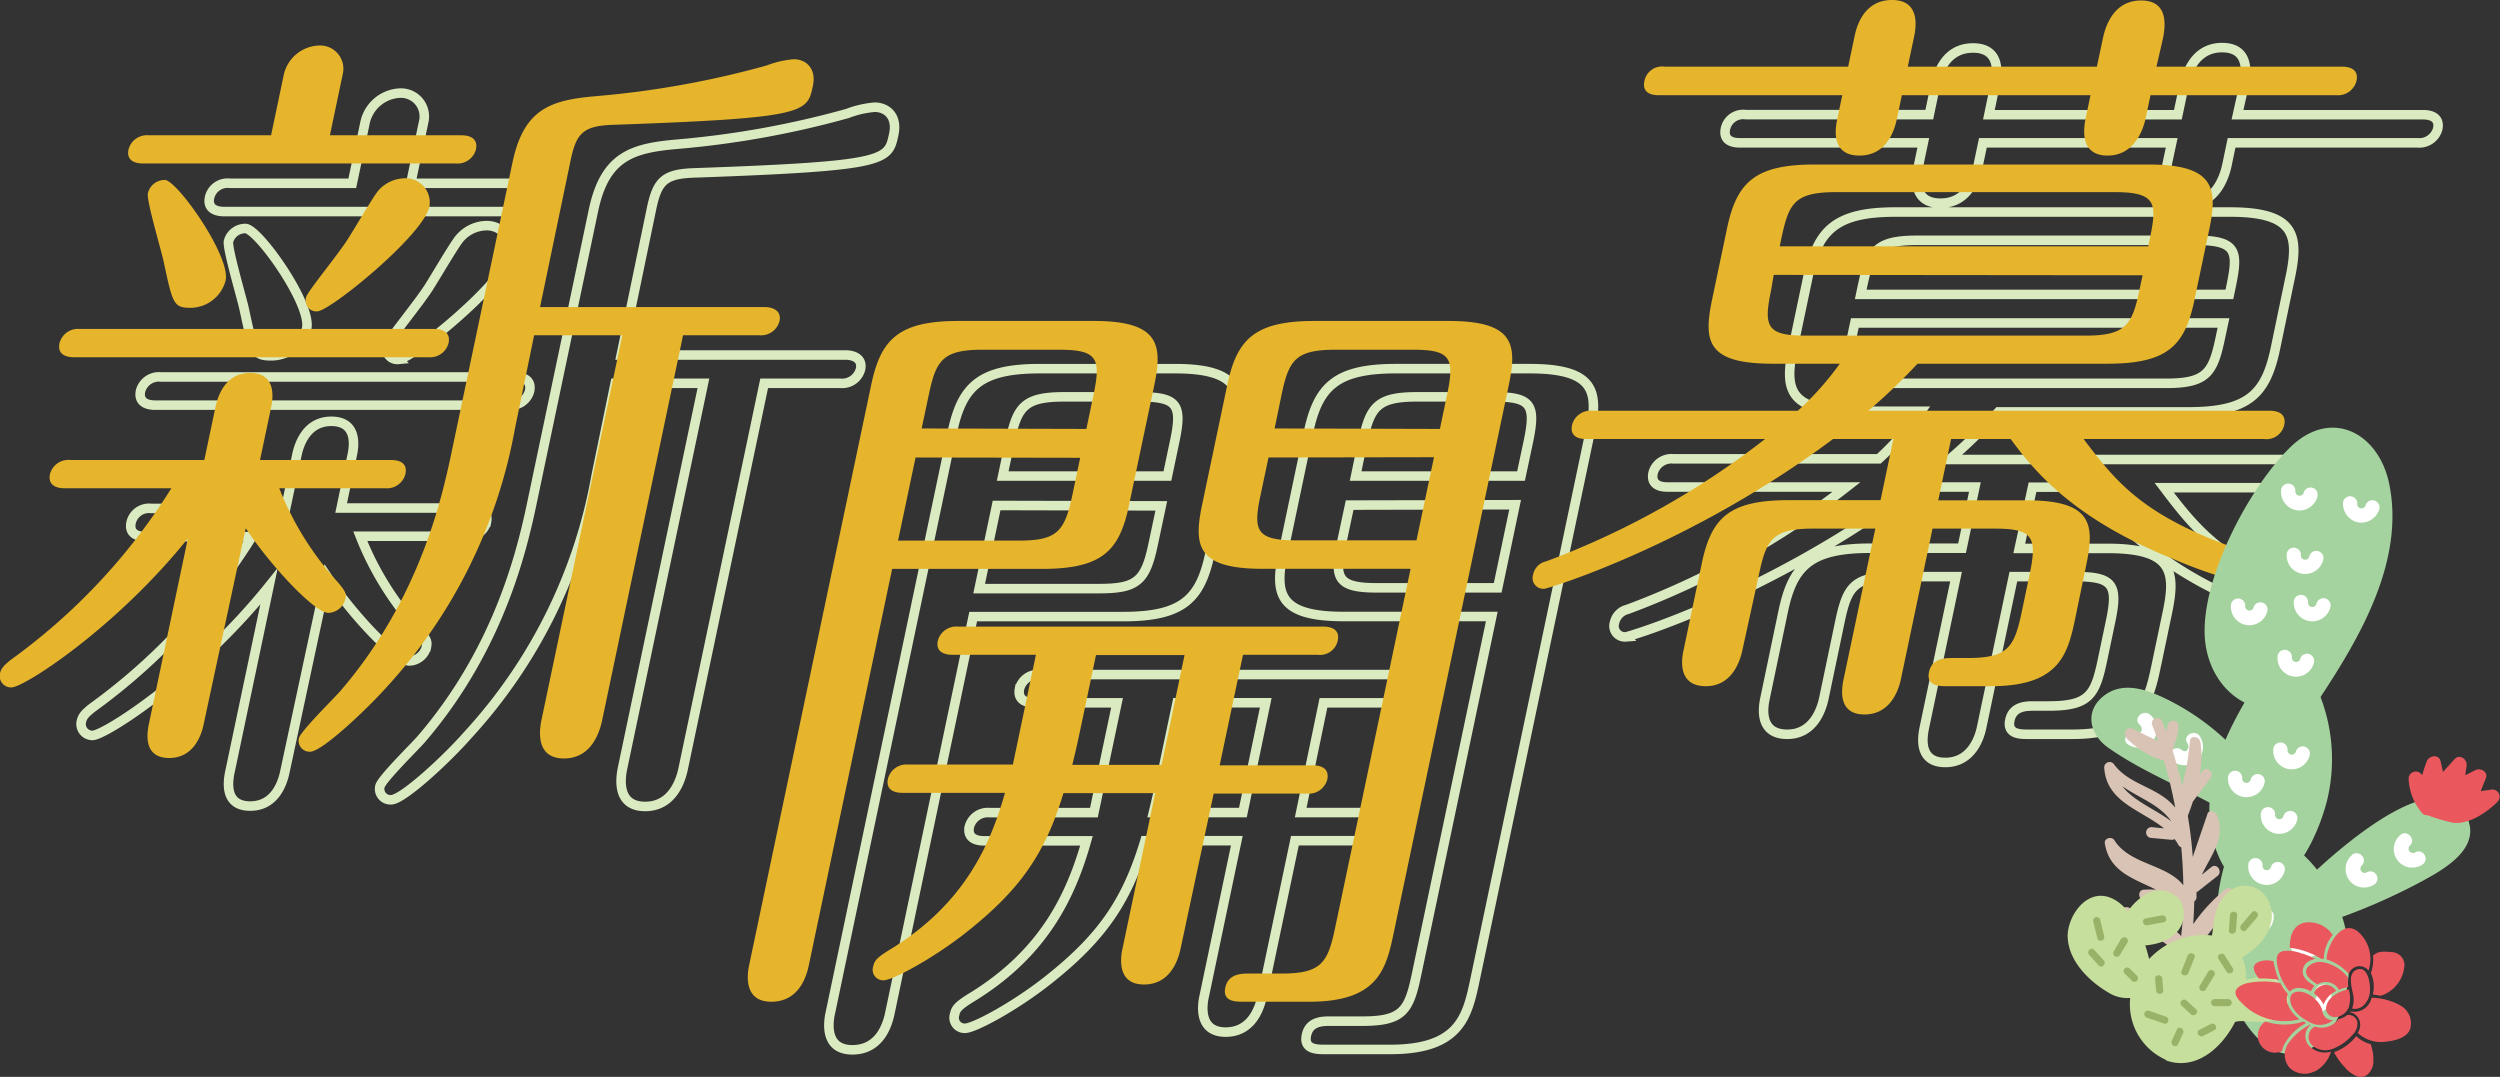 <svg xmlns="http://www.w3.org/2000/svg" viewBox="0 0 262.57 113.1"><rect x="0" y="0" width="262.57" height="113.1" fill="#333333" stroke="none"/><defs><style>.cls-1{fill:none;stroke:#dbebc1;stroke-miterlimit:10;}.cls-2{fill:#e6b52c;}.cls-3{fill:#a5d39f;}.cls-4{fill:#fff;}.cls-5{fill:#ea585e;}.cls-6{fill:#d9c3b5;}.cls-7{fill:#c7df9c;}.cls-8{fill:#99b268;}</style></defs><title>newopen_logo</title><g id="圖層_2" data-name="圖層 2"><g id="圖層_1-2" data-name="圖層 1"><path class="cls-1" d="M28.25,61.59C20.65,71.06,11,77.24,9.72,77.24a1.19,1.19,0,0,1-1.17-1.48c.12-.58.51-.91,1.11-1.4a63.89,63.89,0,0,0,16.81-18H15.27c-.58,0-1.78-.16-1.5-1.48a1.93,1.93,0,0,1,2.12-1.48H30l1.18-5.61c.22-1.07,1-3.54,3.62-3.54S37.25,46.6,37,47.75l-1.17,5.61H49.5c.58,0,1.88.08,1.59,1.48A2,2,0,0,1,49,56.32H37.84A32.15,32.15,0,0,0,44,66.2c.86,1,.89,1.24.79,1.73A1.91,1.91,0,0,1,43,69.42c-1.41,0-6-4.86-8.68-8.9L29.91,81.11c-.23,1.07-1,3.55-3.63,3.55s-2.38-2.39-2.14-3.55Zm25.88-22c.57,0,1.77.16,1.49,1.48a2,2,0,0,1-2.12,1.48H16.26c-.57,0-1.77-.16-1.5-1.48a2,2,0,0,1,2.13-1.48ZM37,19.25l1.35-6.42A3.93,3.93,0,0,1,42,9.78a2.45,2.45,0,0,1,2.49,3.05l-1.35,6.42H57c.58,0,1.78.17,1.5,1.49a2,2,0,0,1-2.12,1.48H23.51c-.58,0-1.78-.17-1.5-1.48a1.94,1.94,0,0,1,2.12-1.49ZM32.21,34.49a3.84,3.84,0,0,1-3.73,2.88c-1.82,0-1.88-.49-2.84-4.94-.25-1.15-1.79-6.34-1.64-7.08A1.82,1.82,0,0,1,25.78,24C27.1,24,32.75,31.94,32.21,34.49Zm21.4-7.74c-.62,3-10.46,11-11.77,11a1.12,1.12,0,0,1-1.17-1.48c.12-.57,3.2-4.28,4.31-6,.6-.91,2.8-4.7,3.33-5.27A3.79,3.79,0,0,1,51,23.7,2.53,2.53,0,0,1,53.61,26.75Zm9,23.23A54.24,54.24,0,0,1,49.09,77.24C47,79.63,42.32,84,41.08,84a1.14,1.14,0,0,1-1.18-1.4c.15-.74,3.68-4.2,4.33-4.95C52.73,67.77,55,57,56,52.2l6.32-30.06c1.21-5.77,4.1-6.59,8.88-7A97.11,97.11,0,0,0,89,11.92a10.5,10.5,0,0,1,2.86-.66c1.32,0,2.43,1,2,2.89-.57,2.72-.77,3.29-20.68,4-3.32.08-4.11.74-4.74,3.71L65.24,37.29H88.88c.58,0,1.76.25,1.5,1.49a2,2,0,0,1-2.12,1.48h-8L71.76,80.7c-.27,1.32-1.16,4-4,4s-2.66-2.64-2.38-4l8.5-40.44H64.61Z"/><path class="cls-2" d="M19.73,56.55C12.14,66,2.52,72.2,1.2,72.2A1.2,1.2,0,0,1,0,70.72c.12-.58.52-.91,1.12-1.41A64,64,0,0,0,18,51.28H6.75c-.57,0-1.78-.17-1.5-1.49a2,2,0,0,1,2.13-1.48H21.46l1.18-5.6c.23-1.07,1-3.54,3.63-3.54s2.46,2.39,2.22,3.54l-1.18,5.6H41c.57,0,1.87.08,1.58,1.48a2,2,0,0,1-2.12,1.49H29.33a32.09,32.09,0,0,0,6.16,9.88c.86,1,.89,1.24.79,1.73a1.91,1.91,0,0,1-1.8,1.48c-1.4,0-6-4.86-8.67-8.89L21.39,76.07c-.22,1.07-1,3.54-3.62,3.54s-2.38-2.39-2.14-3.54Zm25.88-22c.58,0,1.78.17,1.5,1.49A2,2,0,0,1,45,37.52H7.75c-.58,0-1.78-.16-1.5-1.48a2,2,0,0,1,2.12-1.49ZM28.47,14.21l1.35-6.43a3.93,3.93,0,0,1,3.69-3,2.44,2.44,0,0,1,2.49,3l-1.35,6.43H48.49c.57,0,1.77.16,1.5,1.48a2,2,0,0,1-2.13,1.48H15c-.58,0-1.78-.16-1.5-1.48a2,2,0,0,1,2.13-1.48ZM23.7,29.45A3.84,3.84,0,0,1,20,32.33c-1.81,0-1.87-.49-2.83-4.94-.25-1.16-1.8-6.34-1.64-7.09a1.82,1.82,0,0,1,1.78-1.4C18.58,18.9,24.23,26.89,23.7,29.45ZM45.1,21.7c-.63,3-10.46,11-11.78,11a1.13,1.13,0,0,1-1.17-1.48c.12-.58,3.21-4.29,4.31-6,.6-.9,2.8-4.69,3.33-5.27a3.84,3.84,0,0,1,2.73-1.23A2.54,2.54,0,0,1,45.1,21.7Zm9,23.23A54.43,54.43,0,0,1,40.58,72.2c-2.15,2.39-6.77,6.75-8,6.75a1.15,1.15,0,0,1-1.19-1.4c.16-.74,3.68-4.2,4.33-4.94,8.51-9.88,10.78-20.68,11.78-25.45l6.32-30.07c1.21-5.76,4.1-6.59,8.89-7A97.16,97.16,0,0,0,80.51,6.88a10.37,10.37,0,0,1,2.85-.66c1.32,0,2.43,1,2,2.88-.58,2.72-.78,3.3-20.69,4-3.31.08-4.11.74-4.73,3.7L56.72,32.25H80.36c.58,0,1.77.25,1.51,1.48a2,2,0,0,1-2.13,1.48h-8l-8.5,40.45c-.28,1.32-1.16,4-4,4s-2.65-2.63-2.38-4l8.5-40.45H56.1Z"/><path class="cls-1" d="M93.45,106.47c-.28,1.31-1.13,3.79-3.93,3.79s-2.57-2.64-2.33-3.79l12.81-61c1-4.78,2.82-6.75,9.17-6.75h14.25c6.84,0,7.22,2.47,6.32,6.75L127.11,58c-1,4.86-2.82,6.76-9.16,6.76H102.21Zm11.22-53.38-1.83,8.73h12.6c4,0,4.87-.82,5.68-4.69l.85-4ZM122.61,50l.76-3.62c.82-3.87.33-4.7-3.71-4.7h-7.9c-4.21,0-4.93,1.07-5.69,4.7L105.31,50Zm14,35.34h9.81c.57,0,1.77.16,1.5,1.48a2,2,0,0,1-2.13,1.48H136l-3.43,16.31c-.28,1.32-1.13,3.79-3.84,3.79s-2.52-2.55-2.27-3.7l3.44-16.4h-9.64C118.32,94.77,115.63,98.56,110,103c-3.56,2.8-7.73,5-8.64,5a1.11,1.11,0,0,1-1.09-1.48c.12-.58.36-.91,2-1.9,7.4-4.61,10.21-10.54,11.84-16.31h-10.8c-.57,0-1.77-.16-1.5-1.48a2,2,0,0,1,2.13-1.48h10.95l2.43-11.53h-8.73c-.58,0-1.78-.17-1.51-1.49a2,2,0,0,1,2.13-1.48h38.31c.57,0,1.77.17,1.5,1.48a1.92,1.92,0,0,1-2.13,1.49H139Zm-3.67-11.53h-9.31l-1.49,7.08c-.47,2.23-.52,2.47-1,4.45h9.4Zm8.17-9.06c-6.92,0-7.23-2.47-6.33-6.76l2.63-12.52c1-4.78,2.82-6.75,9.17-6.75h14.09c6.92,0,7.22,2.47,6.32,6.75l-12.07,57.42c-.8,3.78-1.54,7.33-8.87,7.33h-6.92c-.83,0-2.23,0-1.92-1.49s1.72-1.48,2.54-1.48h3.38c4.2,0,4.85-1.15,5.62-4.78l7.93-37.72Zm.64-11.7-.85,4c-.76,3.62-.49,4.69,3.71,4.69h12.69l1.83-8.73Zm18-3.05.77-3.62c.81-3.87.32-4.7-3.63-4.7h-8.07c-4.2,0-4.92,1.07-5.69,4.7L142.38,50Z"/><path class="cls-2" d="M84.94,101.42c-.28,1.32-1.13,3.79-3.93,3.79s-2.58-2.63-2.34-3.79L91.49,40.47c1-4.78,2.82-6.76,9.16-6.76H114.9c6.84,0,7.23,2.47,6.33,6.76L118.59,53c-1,4.86-2.82,6.75-9.16,6.75H93.7ZM96.16,48.05l-1.84,8.73h12.6c4,0,4.87-.83,5.69-4.7l.84-4Zm17.94-3,.76-3.63c.81-3.87.33-4.69-3.71-4.69h-7.91c-4.2,0-4.92,1.07-5.68,4.69L96.8,45Zm14,35.33h9.8c.58,0,1.78.17,1.5,1.49a2,2,0,0,1-2.12,1.48h-9.81L124,99.61c-.28,1.32-1.13,3.79-3.85,3.79s-2.51-2.55-2.27-3.71l3.45-16.39h-9.64c-1.93,6.43-4.62,10.21-10.25,14.66-3.56,2.8-7.73,5-8.64,5a1.11,1.11,0,0,1-1.08-1.49c.12-.57.35-.9,2-1.89,7.39-4.61,10.21-10.54,11.83-16.31H94.76c-.58,0-1.78-.16-1.5-1.48a2,2,0,0,1,2.12-1.49h11l2.42-11.53H100c-.58,0-1.78-.16-1.5-1.48a2,2,0,0,1,2.12-1.48H139c.58,0,1.78.16,1.5,1.48a1.91,1.91,0,0,1-2.12,1.48h-7.83ZM124.41,68.8h-9.3l-1.49,7.09c-.47,2.22-.52,2.47-1,4.44H122Zm8.17-9.06c-6.92,0-7.22-2.47-6.32-6.75l2.63-12.52c1-4.78,2.82-6.76,9.16-6.76h14.09c6.92,0,7.22,2.47,6.32,6.76L146.4,97.88c-.8,3.79-1.55,7.33-8.88,7.33H130.6c-.82,0-2.22,0-1.91-1.48s1.71-1.48,2.53-1.48h3.38c4.2,0,4.86-1.16,5.62-4.78l7.93-37.73Zm.65-11.69-.85,4c-.76,3.63-.49,4.7,3.71,4.7h12.68l1.84-8.73Zm18-3,.76-3.63c.82-3.87.33-4.69-3.62-4.69h-8.08c-4.2,0-4.92,1.07-5.68,4.69L133.87,45Z"/><path class="cls-1" d="M212.08,57.6h9.31c6.84,0,7.14,2.47,6.24,6.75l-1.14,5.44c-.8,3.79-1.54,7.33-8.87,7.33H213c-.82,0-2.22,0-1.91-1.48s1.71-1.49,2.54-1.49h1.48c4.2,0,4.92-1.07,5.68-4.69l.88-4.2c.82-3.87.25-4.7-3.7-4.7h-6.51l-3.33,15.82c-.27,1.32-1.19,3.7-3.82,3.7-3,0-2.33-3-2.19-3.7l3.32-15.82h-6.5c-4.21,0-4.93,1.07-5.69,4.7l-1.69,8.07c-.26,1.24-1.13,3.79-3.85,3.79-3.13,0-2.47-3.13-2.33-3.79l1.88-9c1-4.86,2.82-6.75,9.17-6.75h9.64l1.35-6.43h-6.35c-15,11.21-30,15.74-30.33,15.74a1.14,1.14,0,0,1-1.17-1.49,1.82,1.82,0,0,1,1.37-1.4,86.21,86.21,0,0,0,23-12.85H175.12c-.49,0-1.79-.08-1.5-1.48a2,2,0,0,1,2.13-1.48h21.58a31.47,31.47,0,0,0,4.42-5h-7.09c-6.92,0-7.24-2.38-6.32-6.75l1.54-7.33c1-4.86,2.84-6.84,9.18-6.84h35.18c6.83,0,7.22,2.47,6.3,6.84L239,36.51c-1,4.86-2.82,6.75-9.16,6.75H209.9a60.37,60.37,0,0,1-5.15,5h42.18c.57,0,1.77.16,1.5,1.48a1.92,1.92,0,0,1-2.13,1.48h-19c3.68,4.86,6.56,8.4,17.81,12.11.37.17,1.31.41,1.07,1.57a2,2,0,0,1-1.88,1.48A45.68,45.68,0,0,1,237,63.86c-10.34-4.12-14.59-9-17.27-12.69h-6.26Zm-8.8-48.68c.16-.75.82-3.88,3.95-3.88s2.47,3.13,2.31,3.88l-.65,3.13h19.85L229.38,9c.28-1.32,1.16-4,4-4s2.6,2.56,2.3,4L235,12.05h19.53c.57,0,1.77.16,1.5,1.48A2,2,0,0,1,253.9,15H234.38l-.5,2.39c-.32,1.48-1.33,4-4,4-2.88,0-2.56-2.71-2.3-4l.51-2.39H208.26l-.52,2.47c-.26,1.24-1.06,3.87-3.94,3.87-3.13,0-2.47-3.13-2.32-3.87L202,15H182.72c-.49,0-1.79-.08-1.5-1.48a1.9,1.9,0,0,1,2.13-1.48h19.28Zm-8.47,25-.35,1.64c-.81,3.88-.33,4.7,3.71,4.7H227.5c4.2,0,4.92-1.07,5.68-4.7l.35-1.64Zm39.34-3c.9-4.28,1.19-5.68-3.5-5.68H201.32c-4.7,0-5,1.4-5.89,5.68Z"/><path class="cls-2" d="M203.57,52.55h9.3c6.84,0,7.15,2.47,6.25,6.76L218,64.74c-.79,3.79-1.54,7.33-8.87,7.33h-4.61c-.83,0-2.23,0-1.92-1.48s1.72-1.48,2.54-1.48h1.48c4.2,0,4.92-1.07,5.69-4.7l.88-4.2c.81-3.87.24-4.69-3.71-4.69h-6.51l-3.32,15.81c-.28,1.32-1.19,3.71-3.83,3.71-3,0-2.32-3.05-2.19-3.71l3.33-15.81h-6.51c-4.2,0-4.92,1.07-5.68,4.69L183,68.29c-.26,1.23-1.13,3.78-3.84,3.78-3.13,0-2.48-3.13-2.34-3.78l1.89-9c1-4.86,2.82-6.76,9.16-6.76h9.64l1.35-6.42h-6.34c-15,11.2-30,15.73-30.33,15.73a1.13,1.13,0,0,1-1.17-1.48,1.76,1.76,0,0,1,1.36-1.4,86.32,86.32,0,0,0,23-12.85H166.61c-.5,0-1.8-.08-1.5-1.48a2,2,0,0,1,2.12-1.49h21.59a30.89,30.89,0,0,0,4.41-4.94h-7.08c-6.92,0-7.24-2.39-6.33-6.75l1.54-7.34c1-4.86,2.84-6.83,9.18-6.83h35.18c6.84,0,7.23,2.47,6.31,6.83l-1.54,7.34c-1,4.86-2.82,6.75-9.16,6.75H201.39a60.75,60.75,0,0,1-5.16,4.94h42.18c.58,0,1.78.17,1.5,1.49a1.91,1.91,0,0,1-2.12,1.48H218.84c3.67,4.86,6.55,8.4,17.8,12.11.38.16,1.32.41,1.07,1.56a2,2,0,0,1-1.87,1.48,44.66,44.66,0,0,1-7.39-2.47c-10.34-4.12-14.59-9-17.27-12.68h-6.26Zm-8.8-48.68c.15-.74.81-3.87,3.94-3.87s2.47,3.13,2.32,3.87L200.37,7h19.86l.64-3c.27-1.31,1.16-3.95,4-3.95s2.59,2.55,2.3,4L226.49,7H246c.58,0,1.78.17,1.5,1.48A2,2,0,0,1,245.39,10H225.86l-.5,2.39c-.31,1.48-1.32,3.95-4,3.95-2.88,0-2.56-2.72-2.3-3.95l.5-2.39H199.75l-.52,2.47c-.26,1.23-1.06,3.87-3.95,3.87-3.13,0-2.47-3.13-2.31-3.87l.52-2.47H174.21c-.5,0-1.8-.09-1.5-1.49A1.89,1.89,0,0,1,174.83,7h19.28Zm-8.48,25L186,30.56c-.82,3.87-.33,4.69,3.7,4.69H219c4.2,0,4.92-1.07,5.68-4.69l.35-1.65Zm39.34-3c.9-4.29,1.2-5.69-3.5-5.69H192.81c-4.7,0-5,1.4-5.89,5.69Z"/><path class="cls-3" d="M238.48,72.1a39.23,39.23,0,0,0-4.2,8.3,13.12,13.12,0,0,0,.11,9.14c.56,1.26,1.7,2.54,3.05,2.31a3.39,3.39,0,0,0,1.75-1.15,16.48,16.48,0,0,0,1.64-19.87"/><path class="cls-3" d="M237.19,71.34c-2.88,4.72-5.84,9.91-5,15.66.38,2.71,2.13,7,5.68,6.29s5.87-6.35,6.6-9.49a18.28,18.28,0,0,0-2.31-13.73c-1-1.64-3.6-.13-2.59,1.52a15.22,15.22,0,0,1-.16,16.49c-1.94,2.85-4.18.44-4.35-2.4a14,14,0,0,1,.7-4.88,36.32,36.32,0,0,1,4.05-8c1-1.65-1.59-3.16-2.59-1.51Z"/><path class="cls-3" d="M235,91.46a19.07,19.07,0,0,0,2,15.11c.78,1.28,1.91,2.58,3.41,2.65,1.76.08,3.11-1.56,3.82-3.18a13.78,13.78,0,0,0-4.66-16.32"/><path class="cls-3" d="M233.57,91.06a21.17,21.17,0,0,0,1,14.12c1.45,3.24,4.59,7.27,8.48,4.72,3.4-2.24,4.05-7.59,3.5-11.24a15.52,15.52,0,0,0-6.24-10.23c-1.54-1.17-3,1.44-1.52,2.59,3.78,2.86,7,9.88,4,14.42-3.26,5-6.09-2.62-6.6-4.84a18.33,18.33,0,0,1,.27-8.74c.49-1.87-2.41-2.67-2.89-.8Z"/><path class="cls-3" d="M233.07,83.12l-10.2-5.49A3,3,0,0,1,221.19,76a2,2,0,0,1,1.62-2.25,5,5,0,0,1,3,.51,23.34,23.34,0,0,1,9,6.74"/><path class="cls-3" d="M233.83,81.83l-5.57-3-2.78-1.5-1.86-1c-.41-1-.25-1.36.5-1,1.21-.3,4.18,1.9,5.14,2.56a23.28,23.28,0,0,1,4.5,4.2c1.26,1.47,3.37-.66,2.13-2.12a25.54,25.54,0,0,0-7.74-6.24c-2.14-1.1-4.93-2.35-7.12-.7s-1.55,4.12.38,5.49c3.29,2.33,7.35,4,10.9,5.91,1.7.92,3.22-1.67,1.52-2.59Z"/><path class="cls-3" d="M242,94.62A42.78,42.78,0,0,1,253.67,86c1.26-.63,3-1.1,3.87,0a2.16,2.16,0,0,1-.08,2.46,5.89,5.89,0,0,1-2,1.66,59.41,59.41,0,0,1-15.2,6.33"/><path class="cls-3" d="M243.07,95.68a43.21,43.21,0,0,1,6.54-5.53c.92-.62,1.87-1.22,2.85-1.77.64-.37,1.3-.72,2-1.06,1.58.32,1.85.71.83,1.15-.93,1.52-5.21,2.89-6.86,3.62a62.55,62.55,0,0,1-8.55,3,1.5,1.5,0,0,0,.8,2.89,64.05,64.05,0,0,0,13.5-5.32c2.41-1.3,6.61-3.56,4.84-7-3.3-6.34-15.49,5.35-18,7.93-1.36,1.37.76,3.5,2.12,2.12Z"/><path class="cls-3" d="M241.15,72.56a5,5,0,0,1-6-.78,7.69,7.69,0,0,1-2.12-5.93,17.32,17.32,0,0,1,1.73-6.22,74.94,74.94,0,0,1,4.75-8.77,13.09,13.09,0,0,1,2.59-3.31,4.56,4.56,0,0,1,3.92-1.09c2.21.55,3.26,3.09,3.54,5.35.91,7.52-3.13,14.7-7.37,21"/><path class="cls-3" d="M240.39,71.26c-3.59,1.6-5.93-2.27-5.83-5.41.08-2.43,1.2-4.82,2.22-7,.72-1.5,1.52-3,2.35-4.41,1.67-2.92,1.81-3.91,5.29-4.63,2.18-1.42,3.35-1,3.52,1.22a13,13,0,0,1,.25,3.34,20.7,20.7,0,0,1-1.2,6.33A49.89,49.89,0,0,1,240.93,72c-1.07,1.61,1.52,3.12,2.59,1.51,4.29-6.47,9.09-14.58,7.41-22.71-1.1-5.32-6.06-8-10.35-3.86s-9.51,13.93-9,20.17c.45,5.4,5.22,9,10.32,6.7,1.76-.78.23-3.37-1.52-2.59Z"/><path class="cls-4" d="M240.16,58.27a1.95,1.95,0,0,0,3.84.54.75.75,0,0,0-1.45-.4.45.45,0,0,1-.89-.14.75.75,0,0,0-1.5,0Z"/><path class="cls-4" d="M240.91,63.23a1.95,1.95,0,0,0,3.84.55.75.75,0,0,0-1.45-.4.45.45,0,1,1-.89-.15.75.75,0,0,0-1.5,0Z"/><path class="cls-4" d="M239.21,69a1.94,1.94,0,0,0,3.83.55.75.75,0,0,0-1.44-.4.45.45,0,0,1-.89-.15.75.75,0,0,0-1.5,0Z"/><path class="cls-4" d="M238.76,78.73a1.94,1.94,0,0,0,3.83.55.75.75,0,0,0-1.44-.4.45.45,0,0,1-.89-.15.75.75,0,0,0-1.5,0Z"/><path class="cls-4" d="M234,81.7a1.95,1.95,0,0,0,3.84.55.75.75,0,0,0-1.45-.4.45.45,0,0,1-.89-.15.75.75,0,0,0-1.5,0Z"/><path class="cls-4" d="M223.59,78.24a1.94,1.94,0,0,0,2.21-3.18c-.74-.62-1.81.44-1.07,1.06.4.33.21,1.11-.38.83-.87-.42-1.63.88-.76,1.29Z"/><path class="cls-4" d="M228.09,79.85a2,2,0,0,0,2.7,0,2,2,0,0,0,.24-2.54c-.55-.79-1.85,0-1.29.75.3.43-.09,1.13-.59.71-.73-.62-1.8.44-1.06,1.06Z"/><path class="cls-4" d="M237.45,85.52a1.94,1.94,0,0,0,3.83.54.75.75,0,0,0-1.44-.4.45.45,0,0,1-.89-.14.75.75,0,0,0-1.5,0Z"/><path class="cls-4" d="M236.13,90.87a1.94,1.94,0,0,0,3.83.55.75.75,0,0,0-1.44-.4.45.45,0,0,1-.89-.15.75.75,0,0,0-1.5,0Z"/><path class="cls-4" d="M240.72,99.83a2,2,0,0,0,2.56.43,2,2,0,0,0,.66-2.56.76.76,0,0,0-1-.27.77.77,0,0,0-.27,1,.49.49,0,0,1-.21.56.54.54,0,0,1-.66-.25.75.75,0,0,0-1.06,0,.76.76,0,0,0,0,1.06Z"/><path class="cls-4" d="M235,96.65A2,2,0,0,0,237,98.23a2,2,0,0,0,1.81-1.93c.06-1-1.44-1-1.5,0-.05.67-.81.47-.92,0-.18-1-1.62-.55-1.44.4Z"/><path class="cls-4" d="M241.25,105.59a1.95,1.95,0,0,0,3.5-1.67c-.33-.9-1.78-.51-1.45.4.18.51-.39,1-.75.51-.54-.79-1.84,0-1.3.76Z"/><path class="cls-4" d="M235.42,103.81a2,2,0,0,0,2.05,1.58,2,2,0,0,0,1.81-1.93c.07-1-1.43-1-1.5,0-.05.66-.81.47-.91,0-.19-1-1.63-.55-1.45.4Z"/><path class="cls-4" d="M234.31,63.61a1.94,1.94,0,0,0,3.83.54.75.75,0,0,0-1.44-.4.45.45,0,0,1-.89-.14.75.75,0,0,0-1.5,0Z"/><path class="cls-4" d="M246.08,52.88a2,2,0,0,0,1.66,2,2,2,0,0,0,2.17-1.47.75.75,0,0,0-1.44-.39.45.45,0,0,1-.89-.15.75.75,0,0,0-1.5,0Z"/><path class="cls-4" d="M247,89.83a1.94,1.94,0,0,0,2.37,3.06.75.75,0,0,0-.76-1.29.45.45,0,0,1-.55-.71c.68-.69-.38-1.75-1.06-1.06Z"/><path class="cls-4" d="M252.06,87.74a1.94,1.94,0,0,0,2.37,3.06.75.75,0,0,0-.76-1.29.45.45,0,0,1-.55-.71c.68-.69-.38-1.75-1.06-1.06Z"/><path class="cls-4" d="M239.58,51.54a1.94,1.94,0,0,0,3.83.55.75.75,0,0,0-1.44-.4.45.45,0,0,1-.89-.15.75.75,0,0,0-1.5,0Z"/><path class="cls-5" d="M254.91,84.82a4.7,4.7,0,0,1-1.19-3.09l1.13,1.2a10.52,10.52,0,0,1,.75-2.81l.56,2.5,2.17-2.4a8.33,8.33,0,0,0-.16,2.39l2.19-1.07-1,2.5,2.43-.35a6.44,6.44,0,0,1-3.93,2Z"/><path class="cls-5" d="M255.44,84.29a4.27,4.27,0,0,1-1-2.56l-1.28.54,1.13,1.19a.76.76,0,0,0,1.25-.33,13,13,0,0,1,.76-2.81h-1.45l.56,2.5a.75.75,0,0,0,1.25.33l2.17-2.4L257.61,80a11.23,11.23,0,0,0-.19,2.59.76.76,0,0,0,1.13.64l2.19-1.06-1.1-.85-1,2.5c-.23.6.43,1,.92.92l2.43-.35-.73-1.25c-1,1-2.43,2-3.84,1.64-.79-.21-1.56-.47-2.33-.7a.75.75,0,0,0-.4,1.44,19.12,19.12,0,0,0,2.94.89c1.69.21,3.57-1.09,4.69-2.21a.76.76,0,0,0-.73-1.26l-2.43.36.93.92,1-2.5c.26-.66-.57-1.1-1.1-.84L257.79,82l1.13.65a9.49,9.49,0,0,1,.14-2.19c.12-.68-.71-1.33-1.26-.73l-2.17,2.4,1.25.33-.55-2.5c-.18-.79-1.2-.63-1.45,0a13,13,0,0,0-.75,2.81l1.25-.33-1.13-1.2a.76.76,0,0,0-1.28.53,6,6,0,0,0,1.41,3.62C255,86.1,256,85,255.44,84.29Z"/><path class="cls-6" d="M230,77.86a28.27,28.27,0,0,1-.81,4.68c-.29-1.24-.63-2.48-1-3.7a.34.34,0,0,0,.06-.15l.13-.58a4.25,4.25,0,0,0,.41-1.9c0-.68-1-.66-1.12-.06l-.16.7c-.13-.36-.26-.71-.4-1.07-.27-.68-1.34-.31-1.07.37s.42,1.13.62,1.7l-2.7-1.32c-.61-.3-1,.51-.61,1A9,9,0,0,0,227,79.82a.54.54,0,0,0,.25,0,47.78,47.78,0,0,1,1.21,5v0a6.6,6.6,0,0,0-.69-.71c-1.78-1.54-4.35-1.89-5.77-3.88a.57.57,0,0,0-1,.36c.2,3.66,3.87,4.46,6.28,6.41l-1.21-.12a.57.57,0,0,0-.66.46.57.57,0,0,0,.45.66l2.16.2a.68.68,0,0,0,.38-.07,6.17,6.17,0,0,1,.39.6.48.48,0,0,0,.3.25c.13,1.33.2,2.68.22,4-1.74-2.23-5.62-2.16-7.24-4.73-.28-.46-1.13-.21-1,.36.5,3,3.1,3.68,5.37,4.83a10.37,10.37,0,0,0-1.25,0c-.73,0-.65,1.16.08,1.14a7.72,7.72,0,0,1,3.28.61.63.63,0,0,0,.3,0,4.81,4.81,0,0,1,.42.56l0,0c0,.86-.1,1.71-.19,2.57-1.19-1.53-4-1.12-5.25-2.79a.58.58,0,0,0-1,.07,1.83,1.83,0,0,0,.92,2.52,5.23,5.23,0,0,0,1.88.36,3.08,3.08,0,0,1,2.83,2,.49.49,0,0,0,.29.32c-.07.49-.15,1-.24,1.45a.56.56,0,0,0,1.11.2c.11-.58.2-1.16.29-1.75A7.81,7.81,0,0,0,232,99.5a.62.62,0,0,0-.31-1.08,28.94,28.94,0,0,0,2.9-4.33c.27-.48-.39-1.07-.83-.71a17.74,17.74,0,0,0-3.41,3.68c.05-.8.09-1.6.11-2.39a.56.56,0,0,0,.24-.49,4.35,4.35,0,0,1,0-.51l.08,0L232.9,92c.57-.45-.06-1.39-.64-.94l-1,.81c.92-2,2.58-3.9,1.57-6.28-.17-.4-.89-.58-1-.06L230.3,90c-.1-1.45-.28-2.88-.52-4.31.19-.5.37-1,.54-1.51l1.86-2.46c.44-.58-.42-1.32-.86-.74l-.27.36a10.87,10.87,0,0,0,.06-3.37C231,77.32,230.05,77.18,230,77.86Zm-1.91,8.43c-1.71-1.29-4-2.15-5.17-3.7C224.7,83.83,226.85,84.52,228.07,86.29Z"/><path class="cls-7" d="M227.89,110.72c1.19.57,2.62,0,3.66-.85a9.8,9.8,0,0,0,3.62-6.32,4.45,4.45,0,0,0-.69-3.39,4.28,4.28,0,0,0-4-1.13,7.29,7.29,0,0,0-5.72,4.7,5.77,5.77,0,0,0,2.51,6.71Z"/><path class="cls-7" d="M227.69,111.44c7,2.2,12.48-13.31,3.69-13.24a7.9,7.9,0,0,0-7.59,6.2,6.37,6.37,0,0,0,3.9,7c.9.36,1.28-1.09.4-1.45-5.07-2-2.69-8.69,1.59-10,1.56-.48,2.76-.45,3.88.76s1,2.66.5,4.25c-.74,2.25-3.15,5.88-6,5C227.17,109.7,226.77,111.15,227.69,111.44Z"/><path class="cls-7" d="M225.26,102.3A13.13,13.13,0,0,0,222.59,96a3,3,0,0,0-1.36-1.11,2.48,2.48,0,0,0-2.6,1.12,4,4,0,0,0-.59,3.41,7.54,7.54,0,0,0,3.07,3.69,4.16,4.16,0,0,0,2.51,1.09c.93,0,1.85-1,1.46-1.87"/><path class="cls-7" d="M226,102.1c-.41-2.51-1.74-6.9-4.47-7.86-2.42-.84-4.32,1.92-4.37,4,0,2.7,2.34,4.93,4.53,6.15,1.85,1,4.68.28,4.13-2.26-.2-1-1.65-.55-1.45.4.5,2.28-2.64.1-2.87-.07a11.72,11.72,0,0,1-1.51-1.31c-1.11-1.16-1.91-3-.82-4.44,2.7-3.62,5.1,4,5.38,5.75.16,1,1.6.55,1.45-.4Z"/><path class="cls-7" d="M223.6,97.2a6.17,6.17,0,0,1,1.92-2.44,1.91,1.91,0,1,1,2.06,3.15,6.32,6.32,0,0,1-3.18.8"/><path class="cls-7" d="M224.25,97.58a6.74,6.74,0,0,1,1.35-2c.51-.43,1.51-.83,2.07-.24s-.12,1.69-.73,2a5.83,5.83,0,0,1-2.54.54c-1,.07-1,1.57,0,1.5,1.43-.1,3-.25,4.1-1.35a2.84,2.84,0,0,0,.5-3.45,2.77,2.77,0,0,0-3.25-.85,5.83,5.83,0,0,0-2.8,3c-.46.84.83,1.6,1.3.75Z"/><path class="cls-7" d="M235,104.24a5.27,5.27,0,0,1,2.84-.86c1,.1,2,1,1.73,2s-1.42,1.29-2.39,1.25a7,7,0,0,0-2.89.06"/><path class="cls-7" d="M235.39,104.89a4,4,0,0,1,2.56-.73c.39.1,1,.52.91,1-.08.35-.49.51-.78.61-1.28.4-2.66-.24-4,.18-.92.29-.53,1.74.4,1.44,1.34-.42,2.74.22,4.1-.22a2.34,2.34,0,0,0,1.77-2.1,2.57,2.57,0,0,0-1.73-2.29c-1.38-.51-2.79.15-4,.78-.86.45-.1,1.75.76,1.3Z"/><path class="cls-7" d="M232.91,99.05a29.57,29.57,0,0,1,.55-3.26,2.73,2.73,0,0,1,2.32-2,2.24,2.24,0,0,1,2,2,3.6,3.6,0,0,1-1,2.82,9.88,9.88,0,0,1-2.45,1.85"/><path class="cls-7" d="M233.64,99.25c.16-.93.18-1.89.42-2.8s1.11-2.47,2.3-1.76.67,2.45-.06,3.31a8.72,8.72,0,0,1-2.3,1.74.75.75,0,0,0,.76,1.29c1.52-.92,3.14-2,3.67-3.82a3.33,3.33,0,0,0-1-3.62,2.68,2.68,0,0,0-3.45.14c-1.5,1.3-1.43,3.32-1.75,5.12-.17,1,1.28,1.35,1.45.4Z"/><path class="cls-8" d="M219.84,96.76l.44,1.78c.11.47.83.27.72-.2l-.43-1.78a.38.38,0,0,0-.73.2Z"/><path class="cls-8" d="M222.78,98.58,222,99.93a.37.37,0,0,0,.64.38l.82-1.35a.38.38,0,0,0-.65-.38Z"/><path class="cls-8" d="M219.42,100.29l1,1.11c.33.36.86-.17.53-.53l-1-1.11c-.33-.36-.86.17-.53.53Z"/><path class="cls-8" d="M225.54,97.18l1.71-.32c.47-.09.27-.81-.2-.72l-1.71.32c-.47.09-.27.81.2.72Z"/><path class="cls-8" d="M223.11,102.21l.84.84a.38.38,0,0,0,.53-.53l-.84-.84a.38.38,0,0,0-.53.53Z"/><path class="cls-8" d="M226.35,102.79l.1,1.23c0,.48.79.48.75,0l-.1-1.23c0-.48-.79-.49-.75,0Z"/><path class="cls-8" d="M225.47,106.88l1.81.62c.46.15.66-.57.2-.73l-1.81-.62c-.46-.15-.65.57-.2.73Z"/><path class="cls-8" d="M229.76,100.37l-.64,1.63c-.18.44.55.64.72.2l.65-1.63c.17-.45-.55-.65-.73-.2Z"/><path class="cls-8" d="M231.92,102.06l-.88,1.47a.37.37,0,0,0,.64.38l.89-1.48c.25-.41-.4-.79-.65-.37Z"/><path class="cls-8" d="M229.12,105.62l1,.91c.35.33.88-.2.53-.53l-1-.91c-.35-.34-.88.19-.53.53Z"/><path class="cls-8" d="M232.59,105.68l1.48,0a.38.38,0,0,0,0-.75l-1.48,0c-.48,0-.48.73,0,.75Z"/><path class="cls-8" d="M238,104.15l-1.55.91a.38.38,0,0,0,.38.65l1.55-.91c.41-.25,0-.9-.38-.65Z"/><path class="cls-8" d="M233,100.71l.86,1.35c.26.41.91,0,.65-.37l-.86-1.36c-.26-.41-.91,0-.65.38Z"/><path class="cls-8" d="M234.21,96.11l-.12,1.6c0,.48.71.48.75,0l.12-1.6c0-.48-.71-.48-.75,0Z"/><path class="cls-8" d="M236.52,95.82l-1.14,1.33c-.31.36.22.9.53.53l1.14-1.33c.31-.37-.22-.9-.53-.53Z"/><path class="cls-8" d="M228.64,108.13l-.54,1.18c-.2.44.45.82.65.38l.54-1.18c.2-.44-.44-.82-.65-.38Z"/><path class="cls-8" d="M232.21,107.54l-1.21.62c-.43.22-.05.86.38.65l1.2-.62c.43-.22,0-.87-.37-.65Z"/><path class="cls-5" d="M247.61,97.81a3.81,3.81,0,0,1,1.15,4.12,1.2,1.2,0,0,0-1.41-.36,1.31,1.31,0,0,0-.67.71,5.16,5.16,0,0,0-2.33-1.51,0,0,0,0,0,0,0C244.37,99.34,245.9,96.51,247.61,97.81Zm1.29,6.46c-.13.94-.85,1.89-1.87,1.65a2.57,2.57,0,0,0,.12-1.41c-.13-.77-.67-2.37.47-2.7S249,103.5,248.9,104.27Zm-1.83,4.43a5.15,5.15,0,0,1-1.91,1.39,2.14,2.14,0,0,1-2.22-.22,1.21,1.21,0,0,1,.1-2,.34.34,0,0,0,.06-.06,2.18,2.18,0,0,0,2.48-.76,2.21,2.21,0,0,0,.95-.45s.05,0,.07,0a.92.92,0,0,1,1,.9A1.67,1.67,0,0,1,247.07,108.7Zm-5-1.63a.21.21,0,0,0-.1-.06,3.56,3.56,0,0,1-1.05-1,1.78,1.78,0,0,1-.38-1.2c.1-.67.83-.74,1.37-.6a3.07,3.07,0,0,1,2,1.87l0,0a.13.13,0,0,1,0,.06,1.06,1.06,0,0,0,1.14,1,2.17,2.17,0,0,1-2.16.36A3.81,3.81,0,0,1,242.09,107.07Zm1.3-3.7a3.39,3.39,0,0,1-1-.82c-.56-.86.4-1.46,1.16-1.52h.18a.08.08,0,0,0,.07,0,4.24,4.24,0,0,1,2.82,1.63,3.74,3.74,0,0,0,.05,1,3.81,3.81,0,0,0-1,.31,1.56,1.56,0,0,0-2.25-.57Zm2.06,3.43a.91.91,0,0,1-1.12-1c.13-1.06,1.43-1.75,2.37-1.89a3.25,3.25,0,0,1,0,1.91A1.67,1.67,0,0,1,245.45,106.8Zm-.09-2.71a2.62,2.62,0,0,0-1.3,1.41,3.58,3.58,0,0,0-1-1.16A1.27,1.27,0,0,1,245.36,104.09ZM242,96.91a3,3,0,0,1,3,1.29,4,4,0,0,0-.93,2.5l-.28,0a8.13,8.13,0,0,0-2.41-1,6.86,6.86,0,0,0-.89-.15C240.49,98.42,240.74,97.24,242,96.91Zm-2.34,3a3.93,3.93,0,0,1,2,.2,7.23,7.23,0,0,1,1.5.6,2,2,0,0,0-.45.15,1.25,1.25,0,0,0-.85,1.35c.12.66.72,1,1.23,1.34a2,2,0,0,0-.38.58,2.63,2.63,0,0,0-1.14-.36,1.28,1.28,0,0,0-1.09.39,6,6,0,0,1-1.06-1.86C239.24,101.71,238.74,100.19,239.67,99.94Zm-2.47,2.78c-.4-.51-.84-1.28,0-1.65a2.35,2.35,0,0,1,1.61-.06c0,.29.11.57.16.8a5.8,5.8,0,0,0,.4,1.15,9.56,9.56,0,0,0-2.14-.16A.16.16,0,0,0,237.2,102.72Zm-1.48,2.89c-.36-.33-.9-.79-.92-1.32s.71-.87,1.22-1a8.78,8.78,0,0,1,3.5,0h0a6.77,6.77,0,0,0,.78,1.14h0a1.43,1.43,0,0,0,0,1.11,3.57,3.57,0,0,0,1.23,1.54A6.29,6.29,0,0,1,235.72,105.61Zm3.88,4.85a1.79,1.79,0,0,1-1.66-3.15,6.33,6.33,0,0,0,4,0l.29.16a5.6,5.6,0,0,0-2.36,2.36,2.41,2.41,0,0,0-.17.58Zm3.48,2.1a2.29,2.29,0,0,1-2.59-.37,2.09,2.09,0,0,1-.17-2.54,6.24,6.24,0,0,1,2.16-1.92.19.19,0,0,0,.06-.07l.17,0a1.51,1.51,0,0,0-.23,2.14,2.24,2.24,0,0,0,2.33.68.15.15,0,0,0,0,.07A3.5,3.5,0,0,1,243.08,112.56ZM249,109.7a5,5,0,0,1,.26,2c-.1.75-.69,1.56-1.54,1.4a3.19,3.19,0,0,1-1.44-1,7.17,7.17,0,0,1-1.11-1.51.14.14,0,0,0,0-.13l.11,0a5.27,5.27,0,0,0,2.2-1.64,3.41,3.41,0,0,0,1.55.86A.11.11,0,0,0,249,109.7Zm3.06-4.12a2.14,2.14,0,0,1,1.06,2.54c-.38.93-1.69,1.2-2.58,1.29a3.56,3.56,0,0,1-2.91-.92h0a2.59,2.59,0,0,0,.17-.38,1.35,1.35,0,0,0-1-1.81.35.35,0,0,0,.05-.08,1.85,1.85,0,0,0,2.23-1.43s.05,0,.08,0A6.59,6.59,0,0,1,252.07,105.58Zm.47-4.15a3.6,3.6,0,0,1-2.44,3.14s0,0,0,0c-.27,0-.54-.08-.81-.11h-.05c0-.12,0-.24.05-.36a3.46,3.46,0,0,0-.27-1.9.1.1,0,0,0,0,0,4.35,4.35,0,0,0,.23-1.82c.45-.52,1.27-.45,1.89-.38A1.38,1.38,0,0,1,252.54,101.43Z"/></g></g></svg>